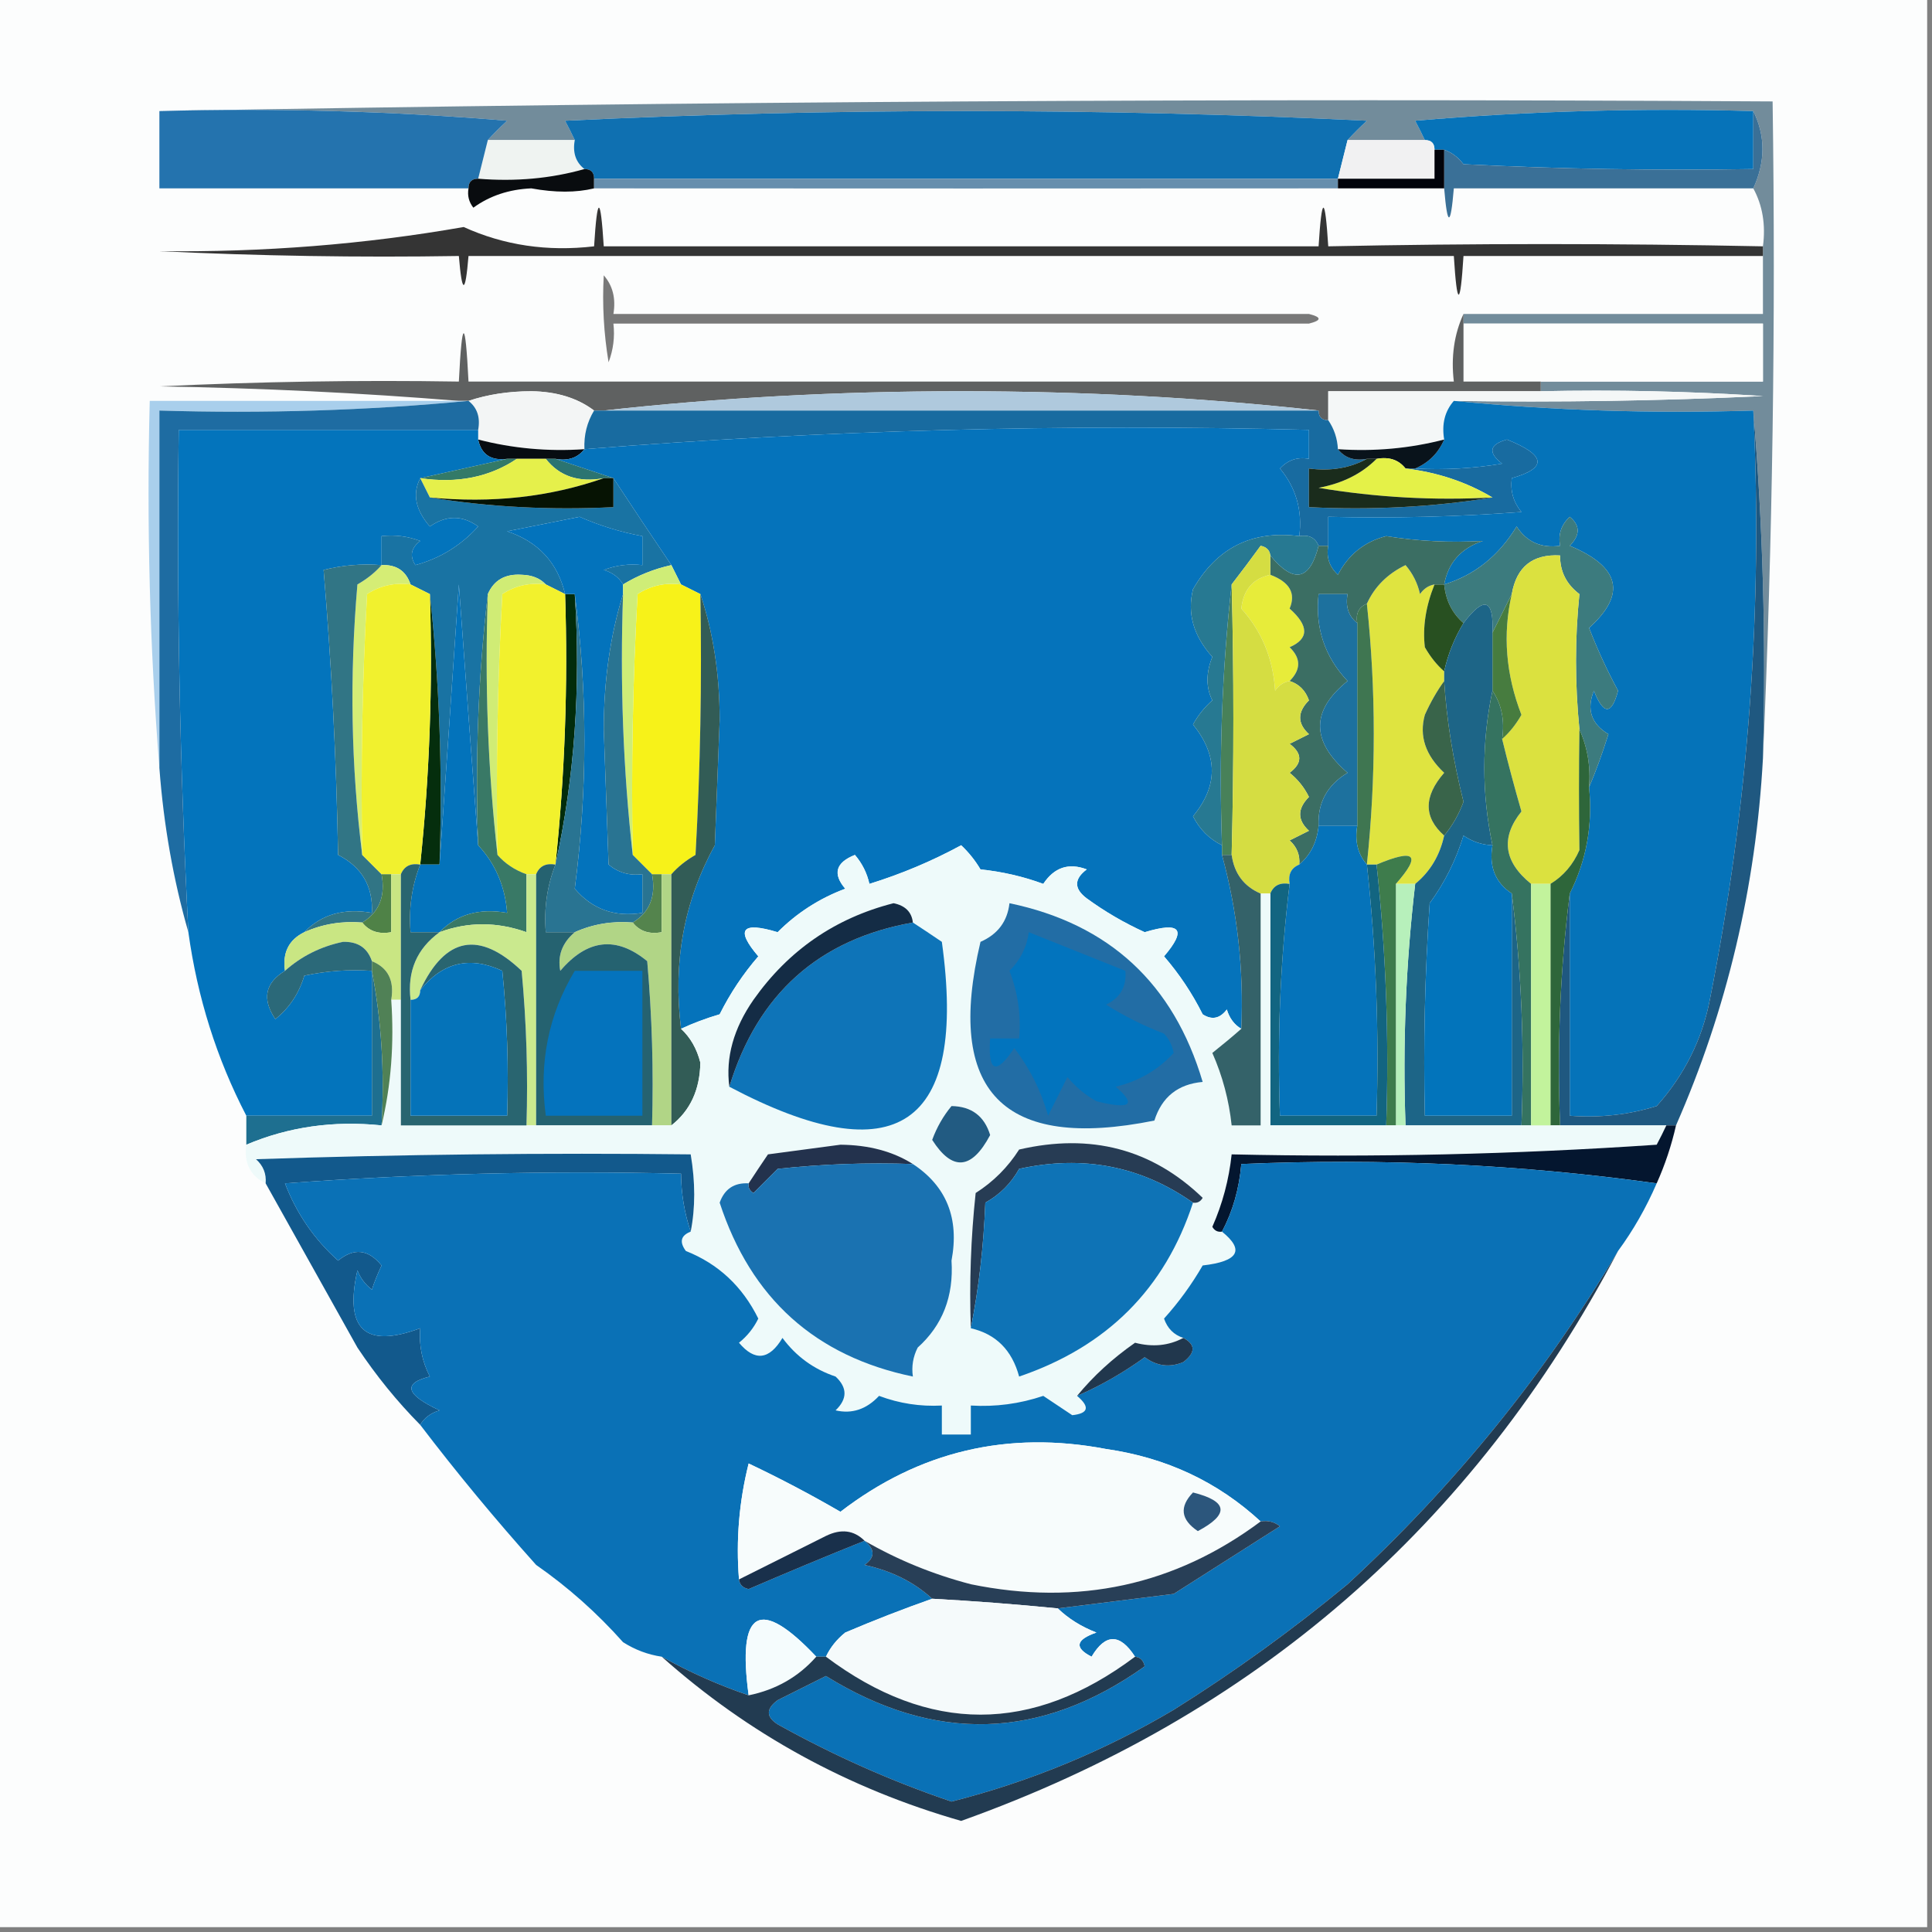 <?xml version="1.0" encoding="UTF-8"?>
<!DOCTYPE svg PUBLIC "-//W3C//DTD SVG 1.1//EN" "http://www.w3.org/Graphics/SVG/1.1/DTD/svg11.dtd">
<svg xmlns="http://www.w3.org/2000/svg" version="1.1" width="200px" height="200px" style="shape-rendering:geometricPrecision; text-rendering:geometricPrecision; image-rendering:optimizeQuality; fill-rule:evenodd; clip-rule:evenodd" xmlns:xlink="http://www.w3.org/1999/xlink">
<rect width="100%" height="100%" fill="#808080" stroke="none"/>
<g><path style="opacity:1" fill="#fcfdfd" d="M -0.5,-0.5 C 66.167,-0.5 132.833,-0.5 199.5,-0.5C 199.5,66.167 199.5,132.833 199.5,199.5C 132.833,199.5 66.167,199.5 -0.5,199.5C -0.5,132.833 -0.5,66.167 -0.5,-0.5 Z"/></g>
<g><path style="opacity:1" fill="#728c9b" d="M 16.5,11.5 C 71.998,10.501 127.664,10.168 183.5,10.5C 183.831,33.34 183.497,56.006 182.5,78.5C 182.828,66.322 182.495,54.322 181.5,42.5C 170.986,42.828 160.653,42.494 150.5,41.5C 161.172,41.666 171.839,41.5 182.5,41C 174.841,40.5 167.174,40.334 159.5,40.5C 159.5,40.167 159.5,39.833 159.5,39.5C 167.167,39.5 174.833,39.5 182.5,39.5C 182.5,37.5 182.5,35.5 182.5,33.5C 172.167,33.5 161.833,33.5 151.5,33.5C 151.5,33.167 151.5,32.833 151.5,32.5C 161.833,32.5 172.167,32.5 182.5,32.5C 182.5,30.5 182.5,28.5 182.5,26.5C 182.5,26.167 182.5,25.833 182.5,25.5C 182.795,23.265 182.461,21.265 181.5,19.5C 182.767,16.728 182.767,14.061 181.5,11.5C 169.814,11.168 158.148,11.501 146.5,12.5C 146.863,13.184 147.196,13.85 147.5,14.5C 144.833,14.5 142.167,14.5 139.5,14.5C 140.091,13.848 140.757,13.182 141.5,12.5C 113.833,11.167 86.167,11.167 58.5,12.5C 58.863,13.184 59.196,13.85 59.5,14.5C 56.5,14.5 53.5,14.5 50.5,14.5C 51.091,13.848 51.757,13.182 52.5,12.5C 40.519,11.501 28.518,11.168 16.5,11.5 Z"/></g>
<g><path style="opacity:1" fill="#0673b9" d="M 181.5,11.5 C 181.5,13.5 181.5,15.5 181.5,17.5C 171.494,17.666 161.494,17.5 151.5,17C 150.956,16.283 150.289,15.783 149.5,15.5C 149.167,15.5 148.833,15.5 148.5,15.5C 148.5,14.833 148.167,14.5 147.5,14.5C 147.196,13.85 146.863,13.184 146.5,12.5C 158.148,11.501 169.814,11.168 181.5,11.5 Z"/></g>
<g><path style="opacity:1" fill="#eff3f1" d="M 50.5,14.5 C 53.5,14.5 56.5,14.5 59.5,14.5C 59.263,15.791 59.596,16.791 60.5,17.5C 57.038,18.482 53.371,18.815 49.5,18.5C 49.833,17.167 50.167,15.833 50.5,14.5 Z"/></g>
<g><path style="opacity:1" fill="#0f70b1" d="M 139.5,14.5 C 139.167,15.833 138.833,17.167 138.5,18.5C 112.833,18.5 87.167,18.5 61.5,18.5C 61.5,17.833 61.167,17.5 60.5,17.5C 59.596,16.791 59.263,15.791 59.5,14.5C 59.196,13.85 58.863,13.184 58.5,12.5C 86.167,11.167 113.833,11.167 141.5,12.5C 140.757,13.182 140.091,13.848 139.5,14.5 Z"/></g>
<g><path style="opacity:1" fill="#f1f1f2" d="M 139.5,14.5 C 142.167,14.5 144.833,14.5 147.5,14.5C 148.167,14.5 148.5,14.833 148.5,15.5C 148.5,16.5 148.5,17.5 148.5,18.5C 145.167,18.5 141.833,18.5 138.5,18.5C 138.833,17.167 139.167,15.833 139.5,14.5 Z"/></g>
<g><path style="opacity:1" fill="#2473ae" d="M 16.5,11.5 C 28.518,11.168 40.519,11.501 52.5,12.5C 51.757,13.182 51.091,13.848 50.5,14.5C 50.167,15.833 49.833,17.167 49.5,18.5C 48.833,18.5 48.5,18.833 48.5,19.5C 37.833,19.5 27.167,19.5 16.5,19.5C 16.5,16.833 16.5,14.167 16.5,11.5 Z"/></g>
<g><path style="opacity:1" fill="#3a7097" d="M 181.5,11.5 C 182.767,14.061 182.767,16.728 181.5,19.5C 171.167,19.5 160.833,19.5 150.5,19.5C 150.167,23.5 149.833,23.5 149.5,19.5C 149.5,18.167 149.5,16.833 149.5,15.5C 150.289,15.783 150.956,16.283 151.5,17C 161.494,17.5 171.494,17.666 181.5,17.5C 181.5,15.5 181.5,13.5 181.5,11.5 Z"/></g>
<g><path style="opacity:1" fill="#090c0f" d="M 60.5,17.5 C 61.167,17.5 61.5,17.833 61.5,18.5C 61.5,18.833 61.5,19.167 61.5,19.5C 59.639,19.951 57.472,19.951 55,19.5C 52.698,19.6 50.698,20.267 49,21.5C 48.536,20.906 48.369,20.239 48.5,19.5C 48.5,18.833 48.833,18.5 49.5,18.5C 53.371,18.815 57.038,18.482 60.5,17.5 Z"/></g>
<g><path style="opacity:1" fill="#668ead" d="M 61.5,19.5 C 61.5,19.167 61.5,18.833 61.5,18.5C 87.167,18.5 112.833,18.5 138.5,18.5C 138.5,18.833 138.5,19.167 138.5,19.5C 113.139,19.517 87.472,19.517 61.5,19.5 Z"/></g>
<g><path style="opacity:1" fill="#01030a" d="M 148.5,15.5 C 148.833,15.5 149.167,15.5 149.5,15.5C 149.5,16.833 149.5,18.167 149.5,19.5C 145.833,19.5 142.167,19.5 138.5,19.5C 138.5,19.167 138.5,18.833 138.5,18.5C 141.833,18.5 145.167,18.5 148.5,18.5C 148.5,17.5 148.5,16.5 148.5,15.5 Z"/></g>
<g><path style="opacity:1" fill="#343434" d="M 182.5,25.5 C 182.5,25.833 182.5,26.167 182.5,26.5C 172.167,26.5 161.833,26.5 151.5,26.5C 151.167,31.833 150.833,31.833 150.5,26.5C 116.5,26.5 82.5,26.5 48.5,26.5C 48.167,30.5 47.833,30.5 47.5,26.5C 37.161,26.666 26.828,26.5 16.5,26C 27.253,26.131 37.752,25.298 48,23.5C 52.178,25.399 56.678,26.065 61.5,25.5C 61.833,20.167 62.167,20.167 62.5,25.5C 87.167,25.5 111.833,25.5 136.5,25.5C 136.833,20.167 137.167,20.167 137.5,25.5C 152.355,25.19 167.355,25.19 182.5,25.5 Z"/></g>
<g><path style="opacity:1" fill="#797979" d="M 62.5,28.5 C 63.434,29.568 63.768,30.901 63.5,32.5C 87.5,32.5 111.5,32.5 135.5,32.5C 136.833,32.833 136.833,33.167 135.5,33.5C 111.5,33.5 87.5,33.5 63.5,33.5C 63.657,34.873 63.49,36.207 63,37.5C 62.502,34.518 62.335,31.518 62.5,28.5 Z"/></g>
<g><path style="opacity:1" fill="#fdfefd" d="M 151.5,33.5 C 161.833,33.5 172.167,33.5 182.5,33.5C 182.5,35.5 182.5,37.5 182.5,39.5C 174.833,39.5 167.167,39.5 159.5,39.5C 156.833,39.5 154.167,39.5 151.5,39.5C 151.5,37.5 151.5,35.5 151.5,33.5 Z"/></g>
<g><path style="opacity:1" fill="#5f6161" d="M 151.5,32.5 C 151.5,32.833 151.5,33.167 151.5,33.5C 151.5,35.5 151.5,37.5 151.5,39.5C 154.167,39.5 156.833,39.5 159.5,39.5C 159.5,39.833 159.5,40.167 159.5,40.5C 152.167,40.5 144.833,40.5 137.5,40.5C 137.5,41.5 137.5,42.5 137.5,43.5C 136.833,43.5 136.5,43.167 136.5,42.5C 124.519,41.168 112.185,40.501 99.5,40.5C 86.815,40.501 74.481,41.168 62.5,42.5C 62.167,42.5 61.833,42.5 61.5,42.5C 59.777,41.2 57.61,40.533 55,40.5C 52.639,40.504 50.473,40.837 48.5,41.5C 48.167,41.5 47.833,41.5 47.5,41.5C 37.342,40.67 27.008,40.17 16.5,40C 26.828,39.5 37.161,39.334 47.5,39.5C 47.833,32.833 48.167,32.833 48.5,39.5C 82.5,39.5 116.5,39.5 150.5,39.5C 150.198,36.941 150.532,34.607 151.5,32.5 Z"/></g>
<g><path style="opacity:1" fill="#afc9dd" d="M 136.5,42.5 C 111.833,42.5 87.167,42.5 62.5,42.5C 74.481,41.168 86.815,40.501 99.5,40.5C 112.185,40.501 124.519,41.168 136.5,42.5 Z"/></g>
<g><path style="opacity:1" fill="#f3f5f5" d="M 48.5,41.5 C 50.473,40.837 52.639,40.504 55,40.5C 57.61,40.533 59.777,41.2 61.5,42.5C 60.766,43.708 60.433,45.041 60.5,46.5C 56.731,46.756 53.064,46.423 49.5,45.5C 49.5,45.167 49.5,44.833 49.5,44.5C 49.737,43.209 49.404,42.209 48.5,41.5 Z"/></g>
<g><path style="opacity:1" fill="#f4f7f7" d="M 159.5,40.5 C 167.174,40.334 174.841,40.5 182.5,41C 171.839,41.5 161.172,41.666 150.5,41.5C 149.566,42.568 149.232,43.901 149.5,45.5C 145.936,46.423 142.269,46.756 138.5,46.5C 138.443,45.391 138.11,44.391 137.5,43.5C 137.5,42.5 137.5,41.5 137.5,40.5C 144.833,40.5 152.167,40.5 159.5,40.5 Z"/></g>
<g><path style="opacity:1" fill="#186ba0" d="M 61.5,42.5 C 61.833,42.5 62.167,42.5 62.5,42.5C 87.167,42.5 111.833,42.5 136.5,42.5C 136.5,43.167 136.833,43.5 137.5,43.5C 138.11,44.391 138.443,45.391 138.5,46.5C 139.209,47.404 140.209,47.737 141.5,47.5C 139.735,48.461 137.735,48.795 135.5,48.5C 135.5,49.833 135.5,51.167 135.5,52.5C 142.022,52.824 148.355,52.49 154.5,51.5C 151.797,49.89 148.797,48.89 145.5,48.5C 145.833,48.5 146.167,48.5 146.5,48.5C 149.518,48.665 152.518,48.498 155.5,48C 154.007,46.844 154.174,46.01 156,45.5C 160.041,47.116 160.208,48.449 156.5,49.5C 156.33,50.822 156.663,51.989 157.5,53C 150.842,53.5 144.175,53.666 137.5,53.5C 137.5,54.5 137.5,55.5 137.5,56.5C 137.167,56.5 136.833,56.5 136.5,56.5C 136.158,55.662 135.492,55.328 134.5,55.5C 134.838,52.843 134.171,50.51 132.5,48.5C 133.325,47.614 134.325,47.281 135.5,47.5C 135.5,46.5 135.5,45.5 135.5,44.5C 110.272,43.858 85.272,44.524 60.5,46.5C 60.433,45.041 60.766,43.708 61.5,42.5 Z"/></g>
<g><path style="opacity:1" fill="#0573b9" d="M 150.5,41.5 C 160.653,42.494 170.986,42.828 181.5,42.5C 182.5,63.077 181,83.41 177,103.5C 176.196,107.628 174.362,111.295 171.5,114.5C 168.579,115.407 165.579,115.74 162.5,115.5C 162.5,107.833 162.5,100.167 162.5,92.5C 164.222,89.08 164.889,85.414 164.5,81.5C 165.224,79.782 165.891,77.948 166.5,76C 164.717,74.933 164.217,73.433 165,71.5C 165.998,74.028 166.831,74.028 167.5,71.5C 166.352,69.373 165.352,67.206 164.5,65C 168.388,61.508 167.722,58.675 162.5,56.5C 163.59,55.391 163.59,54.391 162.5,53.5C 161.614,54.325 161.281,55.325 161.5,56.5C 159.549,56.773 158.049,56.107 157,54.5C 155.15,57.538 152.65,59.538 149.5,60.5C 149.916,58.248 151.249,56.748 153.5,56C 150.118,56.194 146.785,56.028 143.5,55.5C 141.259,56.071 139.592,57.404 138.5,59.5C 137.614,58.675 137.281,57.675 137.5,56.5C 137.5,55.5 137.5,54.5 137.5,53.5C 144.175,53.666 150.842,53.5 157.5,53C 156.663,51.989 156.33,50.822 156.5,49.5C 160.208,48.449 160.041,47.116 156,45.5C 154.174,46.01 154.007,46.844 155.5,48C 152.518,48.498 149.518,48.665 146.5,48.5C 147.9,47.9 148.9,46.9 149.5,45.5C 149.232,43.901 149.566,42.568 150.5,41.5 Z"/></g>
<g><path style="opacity:1" fill="#070c11" d="M 49.5,45.5 C 53.064,46.423 56.731,46.756 60.5,46.5C 59.791,47.404 58.791,47.737 57.5,47.5C 57.167,47.5 56.833,47.5 56.5,47.5C 55.5,47.5 54.5,47.5 53.5,47.5C 53.167,47.5 52.833,47.5 52.5,47.5C 50.821,47.715 49.821,47.048 49.5,45.5 Z"/></g>
<g><path style="opacity:1" fill="#09131b" d="M 149.5,45.5 C 148.9,46.9 147.9,47.9 146.5,48.5C 146.167,48.5 145.833,48.5 145.5,48.5C 144.791,47.596 143.791,47.263 142.5,47.5C 142.167,47.5 141.833,47.5 141.5,47.5C 140.209,47.737 139.209,47.404 138.5,46.5C 142.269,46.756 145.936,46.423 149.5,45.5 Z"/></g>
<g><path style="opacity:1" fill="#0374bc" d="M 49.5,44.5 C 49.5,44.833 49.5,45.167 49.5,45.5C 49.821,47.048 50.821,47.715 52.5,47.5C 49.5,48.167 46.5,48.833 43.5,49.5C 42.675,51.125 43.008,52.792 44.5,54.5C 46.198,53.319 47.865,53.319 49.5,54.5C 47.713,56.476 45.546,57.809 43,58.5C 42.383,57.551 42.549,56.718 43.5,56C 42.207,55.51 40.873,55.343 39.5,55.5C 39.5,56.5 39.5,57.5 39.5,58.5C 37.473,58.338 35.473,58.505 33.5,59C 34.32,68.756 34.82,78.59 35,88.5C 37.46,89.755 38.627,91.755 38.5,94.5C 35.612,93.99 33.279,94.656 31.5,96.5C 29.896,97.287 29.229,98.62 29.5,100.5C 27.439,101.751 27.106,103.418 28.5,105.5C 29.951,104.345 30.951,102.845 31.5,101C 33.81,100.503 36.143,100.337 38.5,100.5C 38.5,105.5 38.5,110.5 38.5,115.5C 34.167,115.5 29.833,115.5 25.5,115.5C 22.436,109.6 20.436,103.267 19.5,96.5C 18.604,79.185 18.271,61.852 18.5,44.5C 28.833,44.5 39.167,44.5 49.5,44.5 Z"/></g>
<g><path style="opacity:1" fill="#0573bb" d="M 134.5,55.5 C 129.623,54.869 125.957,56.703 123.5,61C 122.881,63.496 123.548,65.829 125.5,68C 124.834,69.669 124.834,71.169 125.5,72.5C 124.689,73.216 124.022,74.05 123.5,75C 126.096,78.215 126.096,81.382 123.5,84.5C 124.188,85.855 125.188,86.855 126.5,87.5C 126.5,87.833 126.5,88.167 126.5,88.5C 128.098,94.36 128.765,100.36 128.5,106.5C 127.778,106.082 127.278,105.416 127,104.5C 126.282,105.451 125.449,105.617 124.5,105C 123.415,102.828 122.081,100.828 120.5,99C 122.886,96.207 122.219,95.374 118.5,96.5C 116.37,95.533 114.37,94.366 112.5,93C 111.167,92 111.167,91 112.5,90C 110.633,89.289 109.133,89.789 108,91.5C 105.931,90.736 103.764,90.236 101.5,90C 100.953,89.075 100.287,88.242 99.5,87.5C 96.477,89.141 93.31,90.474 90,91.5C 89.751,90.376 89.251,89.376 88.5,88.5C 86.512,89.289 86.179,90.456 87.5,92C 84.827,93.001 82.493,94.501 80.5,96.5C 76.781,95.374 76.114,96.207 78.5,99C 76.919,100.828 75.585,102.828 74.5,105C 73.099,105.41 71.766,105.91 70.5,106.5C 69.643,99.609 70.809,93.275 74,87.5C 74.167,83.167 74.333,78.833 74.5,74.5C 74.492,69.778 73.826,65.445 72.5,61.5C 71.833,61.167 71.167,60.833 70.5,60.5C 70.167,59.833 69.833,59.167 69.5,58.5C 67.465,55.495 65.465,52.495 63.5,49.5C 61.5,48.833 59.5,48.167 57.5,47.5C 58.791,47.737 59.791,47.404 60.5,46.5C 85.272,44.524 110.272,43.858 135.5,44.5C 135.5,45.5 135.5,46.5 135.5,47.5C 134.325,47.281 133.325,47.614 132.5,48.5C 134.171,50.51 134.838,52.843 134.5,55.5 Z"/></g>
<g><path style="opacity:1" fill="#a9cfec" d="M 47.5,41.5 C 47.833,41.5 48.167,41.5 48.5,41.5C 38.013,42.494 27.346,42.828 16.5,42.5C 16.5,54.833 16.5,67.167 16.5,79.5C 15.505,67.011 15.171,54.344 15.5,41.5C 26.167,41.5 36.833,41.5 47.5,41.5 Z"/></g>
<g><path style="opacity:1" fill="#1e6ca2" d="M 48.5,41.5 C 49.404,42.209 49.737,43.209 49.5,44.5C 39.167,44.5 28.833,44.5 18.5,44.5C 18.271,61.852 18.604,79.185 19.5,96.5C 17.939,91.06 16.939,85.394 16.5,79.5C 16.5,67.167 16.5,54.833 16.5,42.5C 27.346,42.828 38.013,42.494 48.5,41.5 Z"/></g>
<g><path style="opacity:1" fill="#337a68" d="M 52.5,47.5 C 52.833,47.5 53.167,47.5 53.5,47.5C 50.663,49.402 47.329,50.069 43.5,49.5C 46.5,48.833 49.5,48.167 52.5,47.5 Z"/></g>
<g><path style="opacity:1" fill="#2b7471" d="M 56.5,47.5 C 56.833,47.5 57.167,47.5 57.5,47.5C 59.5,48.167 61.5,48.833 63.5,49.5C 63.167,49.5 62.833,49.5 62.5,49.5C 59.918,49.975 57.918,49.308 56.5,47.5 Z"/></g>
<g><path style="opacity:1" fill="#e5f04b" d="M 53.5,47.5 C 54.5,47.5 55.5,47.5 56.5,47.5C 57.918,49.308 59.918,49.975 62.5,49.5C 56.926,51.453 50.926,52.12 44.5,51.5C 44.167,50.833 43.833,50.167 43.5,49.5C 47.329,50.069 50.663,49.402 53.5,47.5 Z"/></g>
<g><path style="opacity:1" fill="#e4f148" d="M 142.5,47.5 C 143.791,47.263 144.791,47.596 145.5,48.5C 148.797,48.89 151.797,49.89 154.5,51.5C 148.463,51.829 142.463,51.496 136.5,50.5C 138.975,50.036 140.975,49.036 142.5,47.5 Z"/></g>
<g><path style="opacity:1" fill="#1a2c1c" d="M 141.5,47.5 C 141.833,47.5 142.167,47.5 142.5,47.5C 140.975,49.036 138.975,50.036 136.5,50.5C 142.463,51.496 148.463,51.829 154.5,51.5C 148.355,52.49 142.022,52.824 135.5,52.5C 135.5,51.167 135.5,49.833 135.5,48.5C 137.735,48.795 139.735,48.461 141.5,47.5 Z"/></g>
<g><path style="opacity:1" fill="#1973a3" d="M 43.5,49.5 C 43.833,50.167 44.167,50.833 44.5,51.5C 50.645,52.49 56.978,52.824 63.5,52.5C 63.5,51.5 63.5,50.5 63.5,49.5C 65.465,52.495 67.465,55.495 69.5,58.5C 67.716,58.892 66.049,59.559 64.5,60.5C 64.082,59.778 63.416,59.278 62.5,59C 63.793,58.51 65.127,58.343 66.5,58.5C 66.5,57.5 66.5,56.5 66.5,55.5C 64.253,55.085 62.087,54.418 60,53.5C 57.5,54 55,54.5 52.5,55C 55.728,56.087 57.728,58.254 58.5,61.5C 57.833,61.167 57.167,60.833 56.5,60.5C 55.903,59.861 55.07,59.528 54,59.5C 52.301,59.387 51.134,60.053 50.5,61.5C 49.507,69.984 49.174,78.651 49.5,87.5C 48.833,78.658 48.167,69.658 47.5,60.5C 46.833,70.325 46.167,79.992 45.5,89.5C 45.827,79.985 45.494,70.652 44.5,61.5C 43.833,61.167 43.167,60.833 42.5,60.5C 42.027,59.094 41.027,58.427 39.5,58.5C 39.5,57.5 39.5,56.5 39.5,55.5C 40.873,55.343 42.207,55.51 43.5,56C 42.549,56.718 42.383,57.551 43,58.5C 45.546,57.809 47.713,56.476 49.5,54.5C 47.865,53.319 46.198,53.319 44.5,54.5C 43.008,52.792 42.675,51.125 43.5,49.5 Z"/></g>
<g><path style="opacity:1" fill="#061303" d="M 62.5,49.5 C 62.833,49.5 63.167,49.5 63.5,49.5C 63.5,50.5 63.5,51.5 63.5,52.5C 56.978,52.824 50.645,52.49 44.5,51.5C 50.926,52.12 56.926,51.453 62.5,49.5 Z"/></g>
<g><path style="opacity:1" fill="#3c7b7e" d="M 164.5,81.5 C 164.675,79.379 164.341,77.379 163.5,75.5C 163.029,70.736 163.029,66.069 163.5,61.5C 162.147,60.476 161.48,59.143 161.5,57.5C 158.656,57.343 156.989,58.676 156.5,61.5C 155.833,62.833 155.167,64.167 154.5,65.5C 154.649,61.999 153.649,61.666 151.5,64.5C 150.326,63.486 149.66,62.153 149.5,60.5C 152.65,59.538 155.15,57.538 157,54.5C 158.049,56.107 159.549,56.773 161.5,56.5C 161.281,55.325 161.614,54.325 162.5,53.5C 163.59,54.391 163.59,55.391 162.5,56.5C 167.722,58.675 168.388,61.508 164.5,65C 165.352,67.206 166.352,69.373 167.5,71.5C 166.831,74.028 165.998,74.028 165,71.5C 164.217,73.433 164.717,74.933 166.5,76C 165.891,77.948 165.224,79.782 164.5,81.5 Z"/></g>
<g><path style="opacity:1" fill="#d5ed75" d="M 39.5,58.5 C 41.027,58.427 42.027,59.094 42.5,60.5C 40.856,60.286 39.356,60.62 38,61.5C 37.5,70.494 37.334,79.494 37.5,88.5C 36.342,79.343 36.176,70.009 37,60.5C 37.995,59.934 38.828,59.267 39.5,58.5 Z"/></g>
<g><path style="opacity:1" fill="#052e0d" d="M 44.5,61.5 C 45.494,70.652 45.827,79.985 45.5,89.5C 44.833,89.5 44.167,89.5 43.5,89.5C 44.472,80.25 44.806,70.917 44.5,61.5 Z"/></g>
<g><path style="opacity:1" fill="#d0ec75" d="M 56.5,60.5 C 54.856,60.286 53.356,60.62 52,61.5C 51.5,70.494 51.334,79.494 51.5,88.5C 50.507,79.682 50.173,70.682 50.5,61.5C 51.134,60.053 52.301,59.387 54,59.5C 55.07,59.528 55.903,59.861 56.5,60.5 Z"/></g>
<g><path style="opacity:1" fill="#022c0b" d="M 58.5,61.5 C 58.833,61.5 59.167,61.5 59.5,61.5C 60.139,71.227 59.472,80.56 57.5,89.5C 58.472,80.25 58.806,70.917 58.5,61.5 Z"/></g>
<g><path style="opacity:1" fill="#0373bc" d="M 64.5,60.5 C 64.5,60.833 64.5,61.167 64.5,61.5C 63.173,65.782 62.507,70.449 62.5,75.5C 62.667,80.167 62.833,84.833 63,89.5C 64.011,90.337 65.178,90.67 66.5,90.5C 66.5,91.833 66.5,93.167 66.5,94.5C 63.654,94.97 61.321,94.137 59.5,92C 60.829,81.735 60.829,71.569 59.5,61.5C 59.167,61.5 58.833,61.5 58.5,61.5C 57.728,58.254 55.728,56.087 52.5,55C 55,54.5 57.5,54 60,53.5C 62.087,54.418 64.253,55.085 66.5,55.5C 66.5,56.5 66.5,57.5 66.5,58.5C 65.127,58.343 63.793,58.51 62.5,59C 63.416,59.278 64.082,59.778 64.5,60.5 Z"/></g>
<g><path style="opacity:1" fill="#f7f219" d="M 70.5,60.5 C 71.167,60.833 71.833,61.167 72.5,61.5C 72.666,70.506 72.5,79.506 72,88.5C 71.005,89.066 70.172,89.733 69.5,90.5C 69.167,90.5 68.833,90.5 68.5,90.5C 68.167,90.5 67.833,90.5 67.5,90.5C 66.833,89.833 66.167,89.167 65.5,88.5C 65.334,79.494 65.5,70.494 66,61.5C 67.356,60.62 68.856,60.286 70.5,60.5 Z"/></g>
<g><path style="opacity:1" fill="#e7ec3a" d="M 131.5,59.5 C 133.505,60.254 134.172,61.421 133.5,63C 135.513,64.791 135.513,66.125 133.5,67C 134.684,68.145 134.684,69.312 133.5,70.5C 132.883,70.611 132.383,70.944 132,71.5C 131.788,68.179 130.621,65.346 128.5,63C 128.707,61.05 129.707,59.884 131.5,59.5 Z"/></g>
<g><path style="opacity:1" fill="#317585" d="M 39.5,58.5 C 38.828,59.267 37.995,59.934 37,60.5C 36.176,70.009 36.342,79.343 37.5,88.5C 38.167,89.167 38.833,89.833 39.5,90.5C 39.923,92.781 39.256,94.448 37.5,95.5C 35.379,95.325 33.379,95.659 31.5,96.5C 33.279,94.656 35.612,93.99 38.5,94.5C 38.627,91.755 37.46,89.755 35,88.5C 34.82,78.59 34.32,68.756 33.5,59C 35.473,58.505 37.473,58.338 39.5,58.5 Z"/></g>
<g><path style="opacity:1" fill="#f1f12e" d="M 42.5,60.5 C 43.167,60.833 43.833,61.167 44.5,61.5C 44.806,70.917 44.472,80.25 43.5,89.5C 42.508,89.328 41.842,89.662 41.5,90.5C 41.167,90.5 40.833,90.5 40.5,90.5C 40.167,90.5 39.833,90.5 39.5,90.5C 38.833,89.833 38.167,89.167 37.5,88.5C 37.334,79.494 37.5,70.494 38,61.5C 39.356,60.62 40.856,60.286 42.5,60.5 Z"/></g>
<g><path style="opacity:1" fill="#0373bb" d="M 49.5,87.5 C 51.284,89.41 52.284,91.744 52.5,94.5C 49.612,93.99 47.279,94.656 45.5,96.5C 44.5,96.5 43.5,96.5 42.5,96.5C 42.298,94.05 42.631,91.717 43.5,89.5C 44.167,89.5 44.833,89.5 45.5,89.5C 46.167,79.992 46.833,70.325 47.5,60.5C 48.167,69.658 48.833,78.658 49.5,87.5 Z"/></g>
<g><path style="opacity:1" fill="#cfed77" d="M 69.5,58.5 C 69.833,59.167 70.167,59.833 70.5,60.5C 68.856,60.286 67.356,60.62 66,61.5C 65.5,70.494 65.334,79.494 65.5,88.5C 64.507,79.682 64.173,70.682 64.5,61.5C 64.5,61.167 64.5,60.833 64.5,60.5C 66.049,59.559 67.716,58.892 69.5,58.5 Z"/></g>
<g><path style="opacity:1" fill="#488159" d="M 127.5,60.5 C 127.737,69.68 127.737,79.014 127.5,88.5C 127.167,88.5 126.833,88.5 126.5,88.5C 126.5,88.167 126.5,87.833 126.5,87.5C 126.173,78.318 126.507,69.318 127.5,60.5 Z"/></g>
<g><path style="opacity:1" fill="#dfe440" d="M 148.5,60.5 C 147.591,62.761 147.258,64.928 147.5,67C 148.066,67.995 148.733,68.828 149.5,69.5C 149.5,69.833 149.5,70.167 149.5,70.5C 148.751,71.531 148.085,72.698 147.5,74C 146.892,76.184 147.559,78.184 149.5,80C 147.364,82.445 147.364,84.612 149.5,86.5C 149.047,88.565 148.047,90.232 146.5,91.5C 145.833,91.5 145.167,91.5 144.5,91.5C 147.178,88.477 146.512,87.81 142.5,89.5C 142.167,89.5 141.833,89.5 141.5,89.5C 142.452,80.452 142.452,71.452 141.5,62.5C 142.292,60.743 143.625,59.41 145.5,58.5C 146.251,59.376 146.751,60.376 147,61.5C 147.383,60.944 147.883,60.611 148.5,60.5 Z"/></g>
<g><path style="opacity:1" fill="#285021" d="M 148.5,60.5 C 148.833,60.5 149.167,60.5 149.5,60.5C 149.66,62.153 150.326,63.486 151.5,64.5C 150.559,66.049 149.893,67.716 149.5,69.5C 148.733,68.828 148.066,67.995 147.5,67C 147.258,64.928 147.591,62.761 148.5,60.5 Z"/></g>
<g><path style="opacity:1" fill="#dbe13f" d="M 163.5,75.5 C 163.438,79.562 163.438,83.728 163.5,88C 162.837,89.519 161.837,90.685 160.5,91.5C 159.833,91.5 159.167,91.5 158.5,91.5C 155.662,89.206 155.329,86.706 157.5,84C 156.78,81.509 156.113,79.009 155.5,76.5C 156.267,75.828 156.934,74.995 157.5,74C 155.878,69.823 155.544,65.656 156.5,61.5C 156.989,58.676 158.656,57.343 161.5,57.5C 161.48,59.143 162.147,60.476 163.5,61.5C 163.029,66.069 163.029,70.736 163.5,75.5 Z"/></g>
<g><path style="opacity:1" fill="#3f7651" d="M 141.5,62.5 C 142.452,71.452 142.452,80.452 141.5,89.5C 140.566,88.432 140.232,87.099 140.5,85.5C 140.5,78.5 140.5,71.5 140.5,64.5C 140.328,63.508 140.662,62.842 141.5,62.5 Z"/></g>
<g><path style="opacity:1" fill="#f2f12d" d="M 56.5,60.5 C 57.167,60.833 57.833,61.167 58.5,61.5C 58.806,70.917 58.472,80.25 57.5,89.5C 56.508,89.328 55.842,89.662 55.5,90.5C 55.167,90.5 54.833,90.5 54.5,90.5C 53.291,90.068 52.291,89.401 51.5,88.5C 51.334,79.494 51.5,70.494 52,61.5C 53.356,60.62 54.856,60.286 56.5,60.5 Z"/></g>
<g><path style="opacity:1" fill="#3b6e63" d="M 149.5,60.5 C 149.167,60.5 148.833,60.5 148.5,60.5C 147.883,60.611 147.383,60.944 147,61.5C 146.751,60.376 146.251,59.376 145.5,58.5C 143.625,59.41 142.292,60.743 141.5,62.5C 140.662,62.842 140.328,63.508 140.5,64.5C 139.596,63.791 139.263,62.791 139.5,61.5C 138.5,61.5 137.5,61.5 136.5,61.5C 136.127,64.982 137.127,67.982 139.5,70.5C 135.704,73.551 135.704,76.717 139.5,80C 137.393,81.263 136.393,83.097 136.5,85.5C 136.34,87.153 135.674,88.486 134.5,89.5C 134.586,88.504 134.252,87.671 133.5,87C 134.167,86.667 134.833,86.333 135.5,86C 134.289,84.887 134.289,83.72 135.5,82.5C 135.023,81.522 134.357,80.689 133.5,80C 134.833,79 134.833,78 133.5,77C 134.167,76.667 134.833,76.333 135.5,76C 134.289,74.887 134.289,73.72 135.5,72.5C 135.145,71.478 134.478,70.811 133.5,70.5C 134.684,69.312 134.684,68.145 133.5,67C 135.513,66.125 135.513,64.791 133.5,63C 134.172,61.421 133.505,60.254 131.5,59.5C 131.5,58.833 131.5,58.167 131.5,57.5C 133.922,60.446 135.589,60.113 136.5,56.5C 136.833,56.5 137.167,56.5 137.5,56.5C 137.281,57.675 137.614,58.675 138.5,59.5C 139.592,57.404 141.259,56.071 143.5,55.5C 146.785,56.028 150.118,56.194 153.5,56C 151.249,56.748 149.916,58.248 149.5,60.5 Z"/></g>
<g><path style="opacity:1" fill="#1d719e" d="M 140.5,64.5 C 140.5,71.5 140.5,78.5 140.5,85.5C 139.167,85.5 137.833,85.5 136.5,85.5C 136.393,83.097 137.393,81.263 139.5,80C 135.704,76.717 135.704,73.551 139.5,70.5C 137.127,67.982 136.127,64.982 136.5,61.5C 137.5,61.5 138.5,61.5 139.5,61.5C 139.263,62.791 139.596,63.791 140.5,64.5 Z"/></g>
<g><path style="opacity:1" fill="#277992" d="M 134.5,55.5 C 135.492,55.328 136.158,55.662 136.5,56.5C 135.589,60.113 133.922,60.446 131.5,57.5C 131.44,56.957 131.107,56.624 130.5,56.5C 129.479,57.901 128.479,59.235 127.5,60.5C 126.507,69.318 126.173,78.318 126.5,87.5C 125.188,86.855 124.188,85.855 123.5,84.5C 126.096,81.382 126.096,78.215 123.5,75C 124.022,74.05 124.689,73.216 125.5,72.5C 124.834,71.169 124.834,69.669 125.5,68C 123.548,65.829 122.881,63.496 123.5,61C 125.957,56.703 129.623,54.869 134.5,55.5 Z"/></g>
<g><path style="opacity:1" fill="#477c3f" d="M 156.5,61.5 C 155.544,65.656 155.878,69.823 157.5,74C 156.934,74.995 156.267,75.828 155.5,76.5C 155.784,74.585 155.451,72.919 154.5,71.5C 154.5,69.5 154.5,67.5 154.5,65.5C 155.167,64.167 155.833,62.833 156.5,61.5 Z"/></g>
<g><path style="opacity:1" fill="#1d6587" d="M 154.5,65.5 C 154.5,67.5 154.5,69.5 154.5,71.5C 153.376,76.814 153.376,82.147 154.5,87.5C 153.417,87.461 152.417,87.127 151.5,86.5C 150.716,89.049 149.549,91.382 148,93.5C 147.5,100.826 147.334,108.159 147.5,115.5C 150.5,115.5 153.5,115.5 156.5,115.5C 156.5,107.833 156.5,100.167 156.5,92.5C 157.492,100.316 157.826,108.316 157.5,116.5C 153.5,116.5 149.5,116.5 145.5,116.5C 145.198,108.082 145.531,99.748 146.5,91.5C 148.047,90.232 149.047,88.565 149.5,86.5C 150.355,85.469 151.022,84.303 151.5,83C 150.413,78.653 149.746,74.487 149.5,70.5C 149.5,70.167 149.5,69.833 149.5,69.5C 149.893,67.716 150.559,66.049 151.5,64.5C 153.649,61.666 154.649,61.999 154.5,65.5 Z"/></g>
<g><path style="opacity:1" fill="#d5dd42" d="M 131.5,57.5 C 131.5,58.167 131.5,58.833 131.5,59.5C 129.707,59.884 128.707,61.05 128.5,63C 130.621,65.346 131.788,68.179 132,71.5C 132.383,70.944 132.883,70.611 133.5,70.5C 134.478,70.811 135.145,71.478 135.5,72.5C 134.289,73.72 134.289,74.887 135.5,76C 134.833,76.333 134.167,76.667 133.5,77C 134.833,78 134.833,79 133.5,80C 134.357,80.689 135.023,81.522 135.5,82.5C 134.289,83.72 134.289,84.887 135.5,86C 134.833,86.333 134.167,86.667 133.5,87C 134.252,87.671 134.586,88.504 134.5,89.5C 133.662,89.842 133.328,90.508 133.5,91.5C 132.508,91.328 131.842,91.662 131.5,92.5C 131.167,92.5 130.833,92.5 130.5,92.5C 128.771,91.764 127.771,90.43 127.5,88.5C 127.737,79.014 127.737,69.68 127.5,60.5C 128.479,59.235 129.479,57.901 130.5,56.5C 131.107,56.624 131.44,56.957 131.5,57.5 Z"/></g>
<g><path style="opacity:1" fill="#39644a" d="M 149.5,70.5 C 149.746,74.487 150.413,78.653 151.5,83C 151.022,84.303 150.355,85.469 149.5,86.5C 147.364,84.612 147.364,82.445 149.5,80C 147.559,78.184 146.892,76.184 147.5,74C 148.085,72.698 148.751,71.531 149.5,70.5 Z"/></g>
<g><path style="opacity:1" fill="#357360" d="M 154.5,71.5 C 155.451,72.919 155.784,74.585 155.5,76.5C 156.113,79.009 156.78,81.509 157.5,84C 155.329,86.706 155.662,89.206 158.5,91.5C 158.5,99.833 158.5,108.167 158.5,116.5C 158.167,116.5 157.833,116.5 157.5,116.5C 157.826,108.316 157.492,100.316 156.5,92.5C 154.787,91.365 154.12,89.698 154.5,87.5C 153.376,82.147 153.376,76.814 154.5,71.5 Z"/></g>
<g><path style="opacity:1" fill="#1f5880" d="M 181.5,42.5 C 182.495,54.322 182.828,66.322 182.5,78.5C 181.77,91.842 178.77,104.509 173.5,116.5C 173.167,116.5 172.833,116.5 172.5,116.5C 168.833,116.5 165.167,116.5 161.5,116.5C 161.174,108.316 161.508,100.316 162.5,92.5C 162.5,100.167 162.5,107.833 162.5,115.5C 165.579,115.74 168.579,115.407 171.5,114.5C 174.362,111.295 176.196,107.628 177,103.5C 181,83.41 182.5,63.077 181.5,42.5 Z"/></g>
<g><path style="opacity:1" fill="#297492" d="M 59.5,61.5 C 60.829,71.569 60.829,81.735 59.5,92C 61.321,94.137 63.654,94.97 66.5,94.5C 66.5,93.167 66.5,91.833 66.5,90.5C 65.178,90.67 64.011,90.337 63,89.5C 62.833,84.833 62.667,80.167 62.5,75.5C 62.507,70.449 63.173,65.782 64.5,61.5C 64.173,70.682 64.507,79.682 65.5,88.5C 66.167,89.167 66.833,89.833 67.5,90.5C 67.923,92.781 67.256,94.448 65.5,95.5C 63.379,95.325 61.379,95.659 59.5,96.5C 58.5,96.5 57.5,96.5 56.5,96.5C 56.298,94.05 56.631,91.717 57.5,89.5C 59.472,80.56 60.139,71.227 59.5,61.5 Z"/></g>
<g><path style="opacity:1" fill="#4f8247" d="M 39.5,90.5 C 39.833,90.5 40.167,90.5 40.5,90.5C 40.5,92.5 40.5,94.5 40.5,96.5C 39.209,96.737 38.209,96.404 37.5,95.5C 39.256,94.448 39.923,92.781 39.5,90.5 Z"/></g>
<g><path style="opacity:1" fill="#54844d" d="M 67.5,90.5 C 67.833,90.5 68.167,90.5 68.5,90.5C 68.5,92.5 68.5,94.5 68.5,96.5C 67.209,96.737 66.209,96.404 65.5,95.5C 67.256,94.448 67.923,92.781 67.5,90.5 Z"/></g>
<g><path style="opacity:1" fill="#397966" d="M 50.5,61.5 C 50.173,70.682 50.507,79.682 51.5,88.5C 52.291,89.401 53.291,90.068 54.5,90.5C 54.5,92.5 54.5,94.5 54.5,96.5C 51.444,95.412 48.444,95.412 45.5,96.5C 47.279,94.656 49.612,93.99 52.5,94.5C 52.284,91.744 51.284,89.41 49.5,87.5C 49.174,78.651 49.507,69.984 50.5,61.5 Z"/></g>
<g><path style="opacity:1" fill="#0573ba" d="M 136.5,85.5 C 137.833,85.5 139.167,85.5 140.5,85.5C 140.232,87.099 140.566,88.432 141.5,89.5C 142.442,98.113 142.775,106.779 142.5,115.5C 139.167,115.5 135.833,115.5 132.5,115.5C 132.199,107.414 132.533,99.414 133.5,91.5C 133.328,90.508 133.662,89.842 134.5,89.5C 135.674,88.486 136.34,87.153 136.5,85.5 Z"/></g>
<g><path style="opacity:1" fill="#0274bb" d="M 154.5,87.5 C 154.12,89.698 154.787,91.365 156.5,92.5C 156.5,100.167 156.5,107.833 156.5,115.5C 153.5,115.5 150.5,115.5 147.5,115.5C 147.334,108.159 147.5,100.826 148,93.5C 149.549,91.382 150.716,89.049 151.5,86.5C 152.417,87.127 153.417,87.461 154.5,87.5 Z"/></g>
<g><path style="opacity:1" fill="#c9e683" d="M 40.5,90.5 C 40.833,90.5 41.167,90.5 41.5,90.5C 41.5,94.833 41.5,99.167 41.5,103.5C 41.167,103.5 40.833,103.5 40.5,103.5C 40.843,101.517 40.176,100.183 38.5,99.5C 38.038,98.12 37.038,97.453 35.5,97.5C 33.199,97.984 31.199,98.984 29.5,100.5C 29.229,98.62 29.896,97.287 31.5,96.5C 33.379,95.659 35.379,95.325 37.5,95.5C 38.209,96.404 39.209,96.737 40.5,96.5C 40.5,94.5 40.5,92.5 40.5,90.5 Z"/></g>
<g><path style="opacity:1" fill="#cae98e" d="M 54.5,90.5 C 54.833,90.5 55.167,90.5 55.5,90.5C 55.5,99.167 55.5,107.833 55.5,116.5C 55.167,116.5 54.833,116.5 54.5,116.5C 54.666,111.156 54.499,105.823 54,100.5C 49.591,96.31 46.091,96.977 43.5,102.5C 43.5,103.167 43.167,103.5 42.5,103.5C 42.15,100.547 43.15,98.213 45.5,96.5C 48.444,95.412 51.444,95.412 54.5,96.5C 54.5,94.5 54.5,92.5 54.5,90.5 Z"/></g>
<g><path style="opacity:1" fill="#b1d586" d="M 68.5,90.5 C 68.833,90.5 69.167,90.5 69.5,90.5C 69.5,99.167 69.5,107.833 69.5,116.5C 68.833,116.5 68.167,116.5 67.5,116.5C 67.666,110.824 67.499,105.157 67,99.5C 63.801,96.871 60.801,97.204 58,100.5C 57.7,98.934 58.2,97.601 59.5,96.5C 61.379,95.659 63.379,95.325 65.5,95.5C 66.209,96.404 67.209,96.737 68.5,96.5C 68.5,94.5 68.5,92.5 68.5,90.5 Z"/></g>
<g><path style="opacity:1" fill="#b7f0bb" d="M 144.5,91.5 C 145.167,91.5 145.833,91.5 146.5,91.5C 145.531,99.748 145.198,108.082 145.5,116.5C 145.167,116.5 144.833,116.5 144.5,116.5C 144.5,108.167 144.5,99.833 144.5,91.5 Z"/></g>
<g><path style="opacity:1" fill="#2e663a" d="M 163.5,75.5 C 164.341,77.379 164.675,79.379 164.5,81.5C 164.889,85.414 164.222,89.08 162.5,92.5C 161.508,100.316 161.174,108.316 161.5,116.5C 161.167,116.5 160.833,116.5 160.5,116.5C 160.5,108.167 160.5,99.833 160.5,91.5C 161.837,90.685 162.837,89.519 163.5,88C 163.438,83.728 163.438,79.562 163.5,75.5 Z"/></g>
<g><path style="opacity:1" fill="#2b6979" d="M 38.5,99.5 C 38.5,99.833 38.5,100.167 38.5,100.5C 36.143,100.337 33.81,100.503 31.5,101C 30.951,102.845 29.951,104.345 28.5,105.5C 27.106,103.418 27.439,101.751 29.5,100.5C 31.199,98.984 33.199,97.984 35.5,97.5C 37.038,97.453 38.038,98.12 38.5,99.5 Z"/></g>
<g><path style="opacity:1" fill="#256270" d="M 57.5,89.5 C 56.631,91.717 56.298,94.05 56.5,96.5C 57.5,96.5 58.5,96.5 59.5,96.5C 58.2,97.601 57.7,98.934 58,100.5C 60.801,97.204 63.801,96.871 67,99.5C 67.499,105.157 67.666,110.824 67.5,116.5C 63.5,116.5 59.5,116.5 55.5,116.5C 55.5,107.833 55.5,99.167 55.5,90.5C 55.842,89.662 56.508,89.328 57.5,89.5 Z"/></g>
<g><path style="opacity:1" fill="#325c56" d="M 72.5,61.5 C 73.826,65.445 74.492,69.778 74.5,74.5C 74.333,78.833 74.167,83.167 74,87.5C 70.809,93.275 69.643,99.609 70.5,106.5C 71.472,107.399 72.138,108.566 72.5,110C 72.456,112.801 71.456,114.968 69.5,116.5C 69.5,107.833 69.5,99.167 69.5,90.5C 70.172,89.733 71.005,89.066 72,88.5C 72.5,79.506 72.666,70.506 72.5,61.5 Z"/></g>
<g><path style="opacity:1" fill="#3e7c4c" d="M 144.5,91.5 C 144.5,99.833 144.5,108.167 144.5,116.5C 144.167,116.5 143.833,116.5 143.5,116.5C 143.804,107.416 143.471,98.416 142.5,89.5C 146.512,87.81 147.178,88.477 144.5,91.5 Z"/></g>
<g><path style="opacity:1" fill="#1e6f90" d="M 38.5,100.5 C 39.488,105.64 39.821,110.974 39.5,116.5C 34.52,115.985 29.854,116.652 25.5,118.5C 25.5,117.5 25.5,116.5 25.5,115.5C 29.833,115.5 34.167,115.5 38.5,115.5C 38.5,110.5 38.5,105.5 38.5,100.5 Z"/></g>
<g><path style="opacity:1" fill="#126581" d="M 141.5,89.5 C 141.833,89.5 142.167,89.5 142.5,89.5C 143.471,98.416 143.804,107.416 143.5,116.5C 139.5,116.5 135.5,116.5 131.5,116.5C 131.5,108.5 131.5,100.5 131.5,92.5C 131.842,91.662 132.508,91.328 133.5,91.5C 132.533,99.414 132.199,107.414 132.5,115.5C 135.833,115.5 139.167,115.5 142.5,115.5C 142.775,106.779 142.442,98.113 141.5,89.5 Z"/></g>
<g><path style="opacity:1" fill="#eefafa" d="M 128.5,106.5 C 127.571,107.315 126.571,108.148 125.5,109C 126.554,111.382 127.221,113.882 127.5,116.5C 128.5,116.5 129.5,116.5 130.5,116.5C 130.5,108.5 130.5,100.5 130.5,92.5C 130.833,92.5 131.167,92.5 131.5,92.5C 131.5,100.5 131.5,108.5 131.5,116.5C 135.5,116.5 139.5,116.5 143.5,116.5C 143.833,116.5 144.167,116.5 144.5,116.5C 144.833,116.5 145.167,116.5 145.5,116.5C 149.5,116.5 153.5,116.5 157.5,116.5C 157.833,116.5 158.167,116.5 158.5,116.5C 159.167,116.5 159.833,116.5 160.5,116.5C 160.833,116.5 161.167,116.5 161.5,116.5C 165.167,116.5 168.833,116.5 172.5,116.5C 172.196,117.15 171.863,117.817 171.5,118.5C 156.848,119.499 142.182,119.833 127.5,119.5C 127.221,122.118 126.554,124.618 125.5,127C 125.728,127.399 126.062,127.565 126.5,127.5C 128.872,129.412 128.205,130.578 124.5,131C 123.36,132.973 122.027,134.807 120.5,136.5C 120.855,137.522 121.522,138.189 122.5,138.5C 120.987,139.309 119.32,139.476 117.5,139C 115.163,140.634 113.163,142.467 111.5,144.5C 112.85,145.65 112.684,146.317 111,146.5C 110,145.833 109,145.167 108,144.5C 105.566,145.322 103.066,145.656 100.5,145.5C 100.5,146.5 100.5,147.5 100.5,148.5C 99.5,148.5 98.5,148.5 97.5,148.5C 97.5,147.5 97.5,146.5 97.5,145.5C 95.266,145.62 93.099,145.287 91,144.5C 89.699,145.893 88.199,146.393 86.5,146C 87.731,144.817 87.731,143.651 86.5,142.5C 84.247,141.747 82.413,140.414 81,138.5C 79.637,140.784 78.137,140.951 76.5,139C 77.357,138.311 78.023,137.478 78.5,136.5C 76.854,133.163 74.354,130.83 71,129.5C 70.308,128.563 70.475,127.897 71.5,127.5C 71.986,125.048 71.986,122.382 71.5,119.5C 56.496,119.333 41.496,119.5 26.5,120C 27.252,120.671 27.586,121.504 27.5,122.5C 25.896,121.713 25.229,120.38 25.5,118.5C 29.854,116.652 34.52,115.985 39.5,116.5C 40.485,112.366 40.818,108.032 40.5,103.5C 40.833,103.5 41.167,103.5 41.5,103.5C 41.5,107.833 41.5,112.167 41.5,116.5C 45.833,116.5 50.167,116.5 54.5,116.5C 54.833,116.5 55.167,116.5 55.5,116.5C 59.5,116.5 63.5,116.5 67.5,116.5C 68.167,116.5 68.833,116.5 69.5,116.5C 71.456,114.968 72.456,112.801 72.5,110C 72.138,108.566 71.472,107.399 70.5,106.5C 71.766,105.91 73.099,105.41 74.5,105C 75.585,102.828 76.919,100.828 78.5,99C 76.114,96.207 76.781,95.374 80.5,96.5C 82.493,94.501 84.827,93.001 87.5,92C 86.179,90.456 86.512,89.289 88.5,88.5C 89.251,89.376 89.751,90.376 90,91.5C 93.31,90.474 96.477,89.141 99.5,87.5C 100.287,88.242 100.953,89.075 101.5,90C 103.764,90.236 105.931,90.736 108,91.5C 109.133,89.789 110.633,89.289 112.5,90C 111.167,91 111.167,92 112.5,93C 114.37,94.366 116.37,95.533 118.5,96.5C 122.219,95.374 122.886,96.207 120.5,99C 122.081,100.828 123.415,102.828 124.5,105C 125.449,105.617 126.282,105.451 127,104.5C 127.278,105.416 127.778,106.082 128.5,106.5 Z"/></g>
<g><path style="opacity:1" fill="#0e74b8" d="M 94.5,95.5 C 95.482,96.141 96.482,96.808 97.5,97.5C 100.15,116.636 92.817,121.636 75.5,112.5C 78.431,102.896 84.764,97.23 94.5,95.5 Z"/></g>
<g><path style="opacity:1" fill="#142c45" d="M 94.5,95.5 C 84.764,97.23 78.431,102.896 75.5,112.5C 75.105,109.468 75.938,106.468 78,103.5C 81.62,98.376 86.453,95.042 92.5,93.5C 93.713,93.747 94.38,94.414 94.5,95.5 Z"/></g>
<g><path style="opacity:1" fill="#c2f39c" d="M 158.5,91.5 C 159.167,91.5 159.833,91.5 160.5,91.5C 160.5,99.833 160.5,108.167 160.5,116.5C 159.833,116.5 159.167,116.5 158.5,116.5C 158.5,108.167 158.5,99.833 158.5,91.5 Z"/></g>
<g><path style="opacity:1" fill="#508156" d="M 38.5,100.5 C 38.5,100.167 38.5,99.833 38.5,99.5C 40.176,100.183 40.843,101.517 40.5,103.5C 40.818,108.032 40.485,112.366 39.5,116.5C 39.821,110.974 39.488,105.64 38.5,100.5 Z"/></g>
<g><path style="opacity:1" fill="#0473bd" d="M 59.5,100.5 C 61.833,100.5 64.167,100.5 66.5,100.5C 66.5,105.5 66.5,110.5 66.5,115.5C 63.167,115.5 59.833,115.5 56.5,115.5C 55.773,110.035 56.773,105.035 59.5,100.5 Z"/></g>
<g><path style="opacity:1" fill="#226da5" d="M 104.5,93.5 C 114.82,95.651 121.487,101.818 124.5,112C 121.94,112.227 120.274,113.56 119.5,116C 103.828,119.162 97.828,112.995 101.5,97.5C 103.288,96.717 104.288,95.384 104.5,93.5 Z"/></g>
<g><path style="opacity:1" fill="#0274be" d="M 106.5,96.5 C 109.833,97.833 113.167,99.167 116.5,100.5C 116.64,102.124 115.973,103.29 114.5,104C 116.377,105.185 118.377,106.185 120.5,107C 121.022,107.561 121.355,108.228 121.5,109C 119.9,110.748 117.9,111.915 115.5,112.5C 117.693,114.382 117.027,114.882 113.5,114C 112.354,113.355 111.354,112.522 110.5,111.5C 109.833,112.833 109.167,114.167 108.5,115.5C 107.777,112.93 106.61,110.597 105,108.5C 103.092,111.332 102.259,110.999 102.5,107.5C 103.5,107.5 104.5,107.5 105.5,107.5C 105.708,105.08 105.374,102.747 104.5,100.5C 105.63,99.378 106.297,98.044 106.5,96.5 Z"/></g>
<g><path style="opacity:1" fill="#346269" d="M 126.5,88.5 C 126.833,88.5 127.167,88.5 127.5,88.5C 127.771,90.43 128.771,91.764 130.5,92.5C 130.5,100.5 130.5,108.5 130.5,116.5C 129.5,116.5 128.5,116.5 127.5,116.5C 127.221,113.882 126.554,111.382 125.5,109C 126.571,108.148 127.571,107.315 128.5,106.5C 128.765,100.36 128.098,94.36 126.5,88.5 Z"/></g>
<g><path style="opacity:1" fill="#296570" d="M 43.5,89.5 C 42.631,91.717 42.298,94.05 42.5,96.5C 43.5,96.5 44.5,96.5 45.5,96.5C 43.15,98.213 42.15,100.547 42.5,103.5C 42.5,107.5 42.5,111.5 42.5,115.5C 45.833,115.5 49.167,115.5 52.5,115.5C 52.666,110.489 52.499,105.489 52,100.5C 48.651,98.937 45.818,99.603 43.5,102.5C 46.091,96.977 49.591,96.31 54,100.5C 54.499,105.823 54.666,111.156 54.5,116.5C 50.167,116.5 45.833,116.5 41.5,116.5C 41.5,112.167 41.5,107.833 41.5,103.5C 41.5,99.167 41.5,94.833 41.5,90.5C 41.842,89.662 42.508,89.328 43.5,89.5 Z"/></g>
<g><path style="opacity:1" fill="#0573b9" d="M 42.5,103.5 C 43.167,103.5 43.5,103.167 43.5,102.5C 45.818,99.603 48.651,98.937 52,100.5C 52.499,105.489 52.666,110.489 52.5,115.5C 49.167,115.5 45.833,115.5 42.5,115.5C 42.5,111.5 42.5,107.5 42.5,103.5 Z"/></g>
<g><path style="opacity:1" fill="#225b82" d="M 98.5,114.5 C 100.567,114.532 101.9,115.532 102.5,117.5C 100.588,121.103 98.588,121.27 96.5,118C 96.978,116.697 97.645,115.531 98.5,114.5 Z"/></g>
<g><path style="opacity:1" fill="#23324d" d="M 94.5,120.5 C 89.822,120.334 85.155,120.501 80.5,121C 79.667,121.833 78.833,122.667 78,123.5C 77.601,123.272 77.435,122.938 77.5,122.5C 78.141,121.518 78.808,120.518 79.5,119.5C 82,119.167 84.5,118.833 87,118.5C 89.929,118.525 92.429,119.191 94.5,120.5 Z"/></g>
<g><path style="opacity:1" fill="#04162f" d="M 172.5,116.5 C 172.833,116.5 173.167,116.5 173.5,116.5C 173.029,118.579 172.363,120.579 171.5,122.5C 157.411,120.544 143.077,119.877 128.5,120.5C 128.279,123.067 127.612,125.401 126.5,127.5C 126.062,127.565 125.728,127.399 125.5,127C 126.554,124.618 127.221,122.118 127.5,119.5C 142.182,119.833 156.848,119.499 171.5,118.5C 171.863,117.817 172.196,117.15 172.5,116.5 Z"/></g>
<g><path style="opacity:1" fill="#273c54" d="M 123.5,124.5 C 118.118,120.708 112.118,119.541 105.5,121C 104.667,122.5 103.5,123.667 102,124.5C 101.825,129.019 101.325,133.353 100.5,137.5C 100.334,132.821 100.501,128.155 101,123.5C 102.833,122.333 104.333,120.833 105.5,119C 112.922,117.278 119.255,118.945 124.5,124C 124.272,124.399 123.938,124.565 123.5,124.5 Z"/></g>
<g><path style="opacity:1" fill="#0e73b6" d="M 123.5,124.5 C 120.593,133.407 114.593,139.407 105.5,142.5C 104.763,139.762 103.096,138.095 100.5,137.5C 101.325,133.353 101.825,129.019 102,124.5C 103.5,123.667 104.667,122.5 105.5,121C 112.118,119.541 118.118,120.708 123.5,124.5 Z"/></g>
<g><path style="opacity:1" fill="#1a72b1" d="M 94.5,120.5 C 97.99,122.8 99.324,126.133 98.5,130.5C 98.739,134.192 97.572,137.192 95,139.5C 94.517,140.448 94.35,141.448 94.5,142.5C 84.407,140.411 77.74,134.411 74.5,124.5C 75.005,123.081 76.005,122.415 77.5,122.5C 77.435,122.938 77.601,123.272 78,123.5C 78.833,122.667 79.667,121.833 80.5,121C 85.155,120.501 89.822,120.334 94.5,120.5 Z"/></g>
<g><path style="opacity:1" fill="#12598c" d="M 71.5,127.5 C 70.85,125.565 70.517,123.565 70.5,121.5C 56.817,121.167 43.15,121.501 29.5,122.5C 30.703,125.633 32.536,128.299 35,130.5C 36.635,129.151 38.135,129.318 39.5,131C 39.07,131.92 38.736,132.753 38.5,133.5C 37.808,132.975 37.308,132.308 37,131.5C 35.623,137.629 37.79,139.629 43.5,137.5C 43.357,139.262 43.691,140.929 44.5,142.5C 41.656,143.197 41.989,144.364 45.5,146C 44.584,146.278 43.917,146.778 43.5,147.5C 41.113,145.087 38.946,142.42 37,139.5C 33.806,133.771 30.639,128.104 27.5,122.5C 27.586,121.504 27.252,120.671 26.5,120C 41.496,119.5 56.496,119.333 71.5,119.5C 71.986,122.382 71.986,125.048 71.5,127.5 Z"/></g>
<g><path style="opacity:1" fill="#0a71b6" d="M 171.5,122.5 C 170.404,125.032 169.071,127.365 167.5,129.5C 159.925,142.26 150.592,153.76 139.5,164C 133.758,168.75 127.758,173.083 121.5,177C 114.3,181.266 106.633,184.432 98.5,186.5C 92.285,184.394 86.285,181.727 80.5,178.5C 79.289,177.726 79.289,176.893 80.5,176C 82.167,175.167 83.833,174.333 85.5,173.5C 96.765,180.474 107.765,180.14 118.5,172.5C 118.376,171.893 118.043,171.56 117.5,171.5C 115.939,169.079 114.439,169.079 113,171.5C 111.189,170.576 111.355,169.743 113.5,169C 111.934,168.392 110.6,167.558 109.5,166.5C 113.49,166.001 117.49,165.501 121.5,165C 125.167,162.667 128.833,160.333 132.5,158C 131.906,157.536 131.239,157.369 130.5,157.5C 126.054,153.393 120.721,150.893 114.5,150C 104.325,148.061 95.159,150.228 87,156.5C 83.912,154.706 80.746,153.039 77.5,151.5C 76.509,155.445 76.176,159.445 76.5,163.5C 76.56,164.043 76.893,164.376 77.5,164.5C 81.54,162.757 85.54,161.091 89.5,159.5C 90.598,160.397 90.598,161.23 89.5,162C 92.303,162.615 94.636,163.782 96.5,165.5C 93.489,166.561 90.489,167.727 87.5,169C 86.62,169.708 85.953,170.542 85.5,171.5C 85.167,171.5 84.833,171.5 84.5,171.5C 78.631,165.288 76.297,166.621 77.5,175.5C 74.352,174.424 71.352,173.091 68.5,171.5C 67.078,171.291 65.745,170.791 64.5,170C 61.797,166.962 58.797,164.295 55.5,162C 51.265,157.274 47.265,152.441 43.5,147.5C 43.917,146.778 44.584,146.278 45.5,146C 41.989,144.364 41.656,143.197 44.5,142.5C 43.691,140.929 43.357,139.262 43.5,137.5C 37.79,139.629 35.623,137.629 37,131.5C 37.308,132.308 37.808,132.975 38.5,133.5C 38.736,132.753 39.07,131.92 39.5,131C 38.135,129.318 36.635,129.151 35,130.5C 32.536,128.299 30.703,125.633 29.5,122.5C 43.15,121.501 56.817,121.167 70.5,121.5C 70.517,123.565 70.85,125.565 71.5,127.5C 70.475,127.897 70.308,128.563 71,129.5C 74.354,130.83 76.854,133.163 78.5,136.5C 78.023,137.478 77.357,138.311 76.5,139C 78.137,140.951 79.637,140.784 81,138.5C 82.413,140.414 84.247,141.747 86.5,142.5C 87.731,143.651 87.731,144.817 86.5,146C 88.199,146.393 89.699,145.893 91,144.5C 93.099,145.287 95.266,145.62 97.5,145.5C 97.5,146.5 97.5,147.5 97.5,148.5C 98.5,148.5 99.5,148.5 100.5,148.5C 100.5,147.5 100.5,146.5 100.5,145.5C 103.066,145.656 105.566,145.322 108,144.5C 109,145.167 110,145.833 111,146.5C 112.684,146.317 112.85,145.65 111.5,144.5C 113.941,143.443 116.275,142.11 118.5,140.5C 119.768,141.428 121.101,141.595 122.5,141C 123.774,140.023 123.774,139.189 122.5,138.5C 121.522,138.189 120.855,137.522 120.5,136.5C 122.027,134.807 123.36,132.973 124.5,131C 128.205,130.578 128.872,129.412 126.5,127.5C 127.612,125.401 128.279,123.067 128.5,120.5C 143.077,119.877 157.411,120.544 171.5,122.5 Z"/></g>
<g><path style="opacity:1" fill="#21374d" d="M 122.5,138.5 C 123.774,139.189 123.774,140.023 122.5,141C 121.101,141.595 119.768,141.428 118.5,140.5C 116.275,142.11 113.941,143.443 111.5,144.5C 113.163,142.467 115.163,140.634 117.5,139C 119.32,139.476 120.987,139.309 122.5,138.5 Z"/></g>
<g><path style="opacity:1" fill="#f7fcfc" d="M 130.5,157.5 C 121.633,164.114 111.633,166.28 100.5,164C 96.574,162.973 92.907,161.473 89.5,159.5C 88.399,158.402 87.066,158.235 85.5,159C 82.473,160.513 79.473,162.013 76.5,163.5C 76.176,159.445 76.509,155.445 77.5,151.5C 80.746,153.039 83.912,154.706 87,156.5C 95.159,150.228 104.325,148.061 114.5,150C 120.721,150.893 126.054,153.393 130.5,157.5 Z"/></g>
<g><path style="opacity:1" fill="#2c567c" d="M 123.5,154.5 C 127.123,155.411 127.29,156.745 124,158.5C 122.232,157.318 122.065,155.985 123.5,154.5 Z"/></g>
<g><path style="opacity:1" fill="#19304b" d="M 89.5,159.5 C 85.54,161.091 81.54,162.757 77.5,164.5C 76.893,164.376 76.56,164.043 76.5,163.5C 79.473,162.013 82.473,160.513 85.5,159C 87.066,158.235 88.399,158.402 89.5,159.5 Z"/></g>
<g><path style="opacity:1" fill="#283f57" d="M 130.5,157.5 C 131.239,157.369 131.906,157.536 132.5,158C 128.833,160.333 125.167,162.667 121.5,165C 117.49,165.501 113.49,166.001 109.5,166.5C 105.176,166.073 100.842,165.739 96.5,165.5C 94.636,163.782 92.303,162.615 89.5,162C 90.598,161.23 90.598,160.397 89.5,159.5C 92.907,161.473 96.574,162.973 100.5,164C 111.633,166.28 121.633,164.114 130.5,157.5 Z"/></g>
<g><path style="opacity:1" fill="#f5fafb" d="M 96.5,165.5 C 100.842,165.739 105.176,166.073 109.5,166.5C 110.6,167.558 111.934,168.392 113.5,169C 111.355,169.743 111.189,170.576 113,171.5C 114.439,169.079 115.939,169.079 117.5,171.5C 106.833,179.5 96.167,179.5 85.5,171.5C 85.953,170.542 86.62,169.708 87.5,169C 90.489,167.727 93.489,166.561 96.5,165.5 Z"/></g>
<g><path style="opacity:1" fill="#f5fcfd" d="M 84.5,171.5 C 82.664,173.588 80.331,174.921 77.5,175.5C 76.297,166.621 78.631,165.288 84.5,171.5 Z"/></g>
<g><path style="opacity:1" fill="#223b51" d="M 167.5,129.5 C 152.52,157.995 129.853,177.662 99.5,188.5C 87.793,185.15 77.459,179.483 68.5,171.5C 71.352,173.091 74.352,174.424 77.5,175.5C 80.331,174.921 82.664,173.588 84.5,171.5C 84.833,171.5 85.167,171.5 85.5,171.5C 96.167,179.5 106.833,179.5 117.5,171.5C 118.043,171.56 118.376,171.893 118.5,172.5C 107.765,180.14 96.765,180.474 85.5,173.5C 83.833,174.333 82.167,175.167 80.5,176C 79.289,176.893 79.289,177.726 80.5,178.5C 86.285,181.727 92.285,184.394 98.5,186.5C 106.633,184.432 114.3,181.266 121.5,177C 127.758,173.083 133.758,168.75 139.5,164C 150.592,153.76 159.925,142.26 167.5,129.5 Z"/></g>
</svg>
